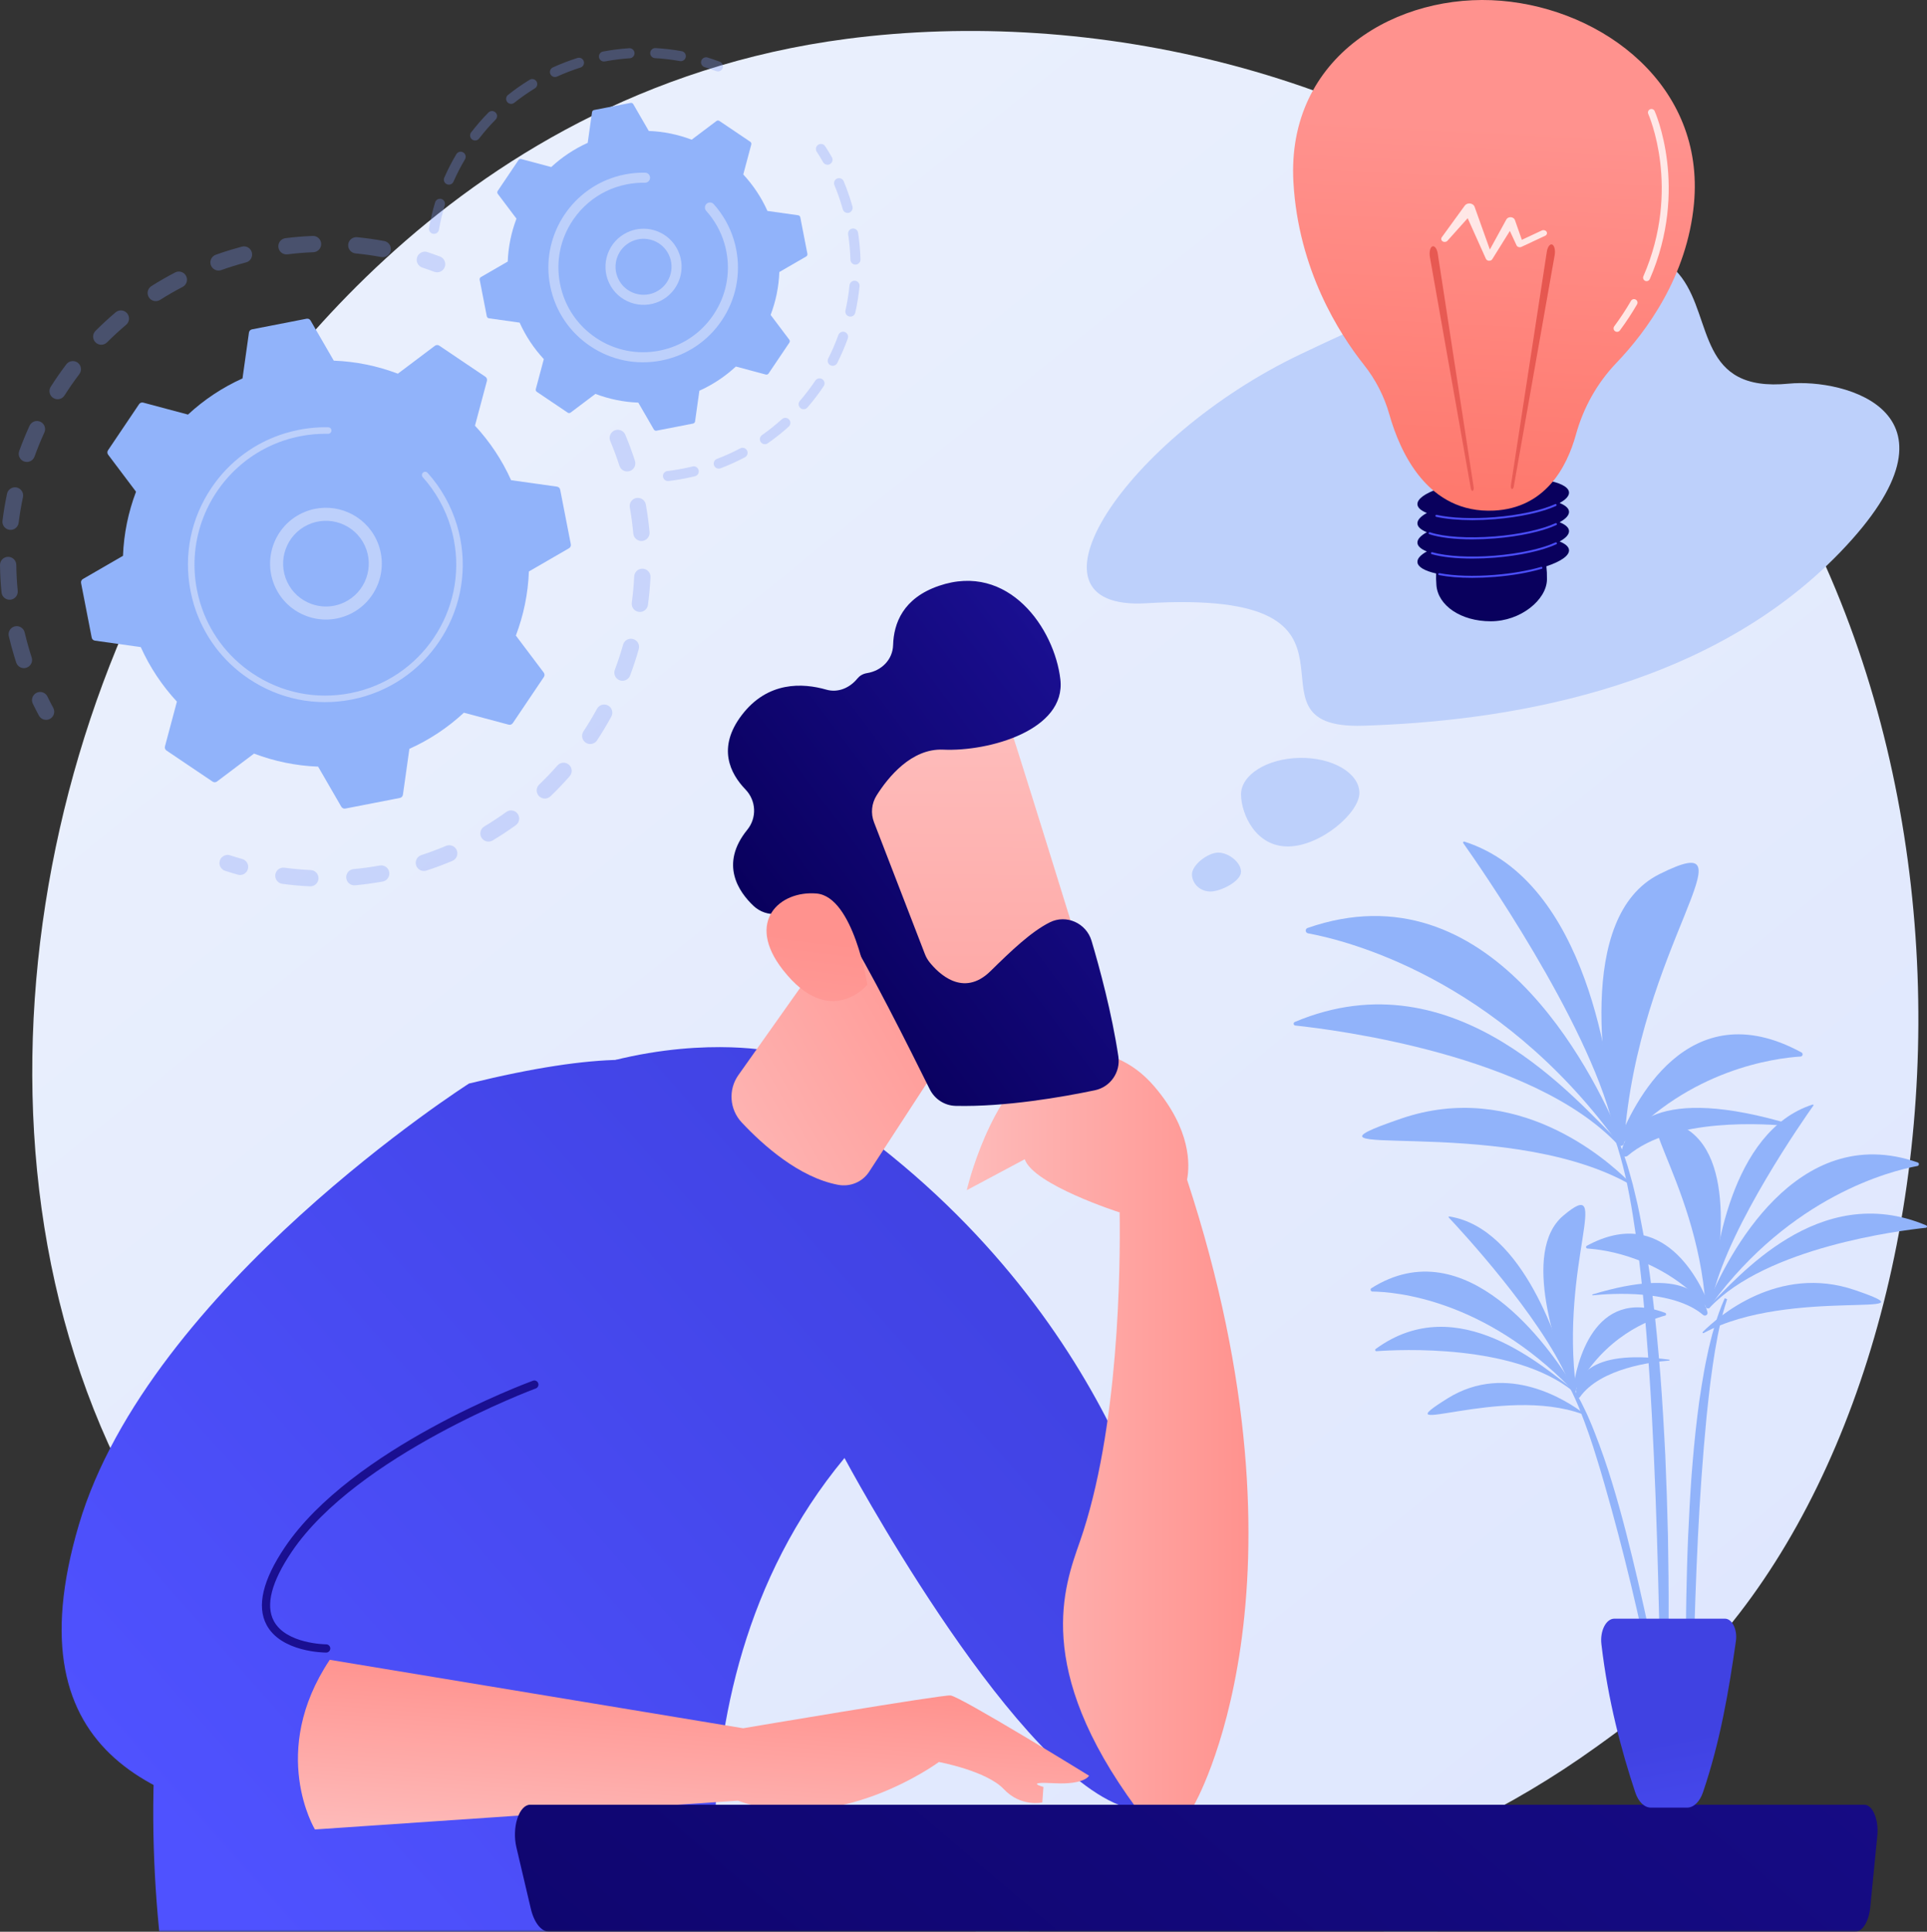 <svg width="442" height="443" viewBox="0 0 442 443" fill="none" xmlns="http://www.w3.org/2000/svg">
<rect x="0" y="0" width="442" height="443" fill="#333333" stroke="none"/>
<path d="M389.874 380.607C380.991 389.959 372.585 395.991 365.944 400.756C287.88 456.768 195.509 440.44 175.878 436.453C146.888 430.565 90.852 419.184 50.34 371.542C-10.953 299.463 -1.409 185.904 46.134 110.943C54.83 97.231 100.766 21.128 194.132 8.923C250.636 1.537 316.501 16.434 364.199 56.396C464.321 140.278 457.194 309.735 389.874 380.607Z" fill="url(#paint0_linear_8_96062)"/>
<g opacity="0.3">
<path d="M141.167 98.637C142.071 98.364 143.054 98.813 143.428 99.703C144.245 101.648 144.99 103.659 145.642 105.678C145.96 106.66 145.421 107.714 144.439 108.031C144.427 108.034 144.415 108.038 144.404 108.041C143.432 108.335 142.4 107.797 142.086 106.827C141.467 104.909 140.759 102.999 139.982 101.15C139.582 100.199 140.03 99.103 140.981 98.704C141.043 98.678 141.105 98.656 141.167 98.637ZM145.758 114.255C145.828 114.234 145.901 114.217 145.974 114.204C146.99 114.023 147.961 114.701 148.141 115.717C148.511 117.804 148.796 119.928 148.987 122.029C149.08 123.057 148.326 123.962 147.295 124.059C146.267 124.152 145.358 123.395 145.265 122.367C145.083 120.37 144.813 118.353 144.461 116.369C144.294 115.427 144.864 114.525 145.758 114.255ZM146.797 130.496C146.996 130.435 147.209 130.408 147.429 130.418C148.459 130.469 149.254 131.345 149.204 132.376C149.101 134.489 148.904 136.624 148.62 138.721C148.48 139.744 147.539 140.459 146.517 140.322C145.494 140.183 144.778 139.241 144.916 138.219C145.187 136.227 145.373 134.2 145.471 132.194C145.511 131.383 146.062 130.717 146.797 130.496ZM144.178 146.564C144.507 146.464 144.867 146.455 145.223 146.555C146.216 146.834 146.794 147.866 146.515 148.86C145.941 150.897 145.272 152.935 144.527 154.915C144.164 155.88 143.087 156.368 142.12 156.006C141.155 155.642 140.666 154.565 141.03 153.599C141.737 151.718 142.373 149.783 142.917 147.847C143.097 147.209 143.587 146.742 144.178 146.564ZM138.041 161.644C138.503 161.505 139.017 161.543 139.474 161.792C140.381 162.285 140.716 163.42 140.223 164.326C139.214 166.181 138.111 168.019 136.945 169.788C136.378 170.65 135.219 170.889 134.357 170.32C133.495 169.752 133.257 168.594 133.825 167.732C134.933 166.05 135.981 164.303 136.94 162.54C137.185 162.091 137.587 161.781 138.041 161.644ZM128.722 174.991C129.32 174.81 129.994 174.933 130.498 175.375C131.273 176.057 131.349 177.237 130.668 178.013C129.271 179.601 127.789 181.15 126.262 182.614C125.517 183.329 124.334 183.304 123.62 182.559C122.906 181.815 122.93 180.632 123.675 179.917C125.126 178.525 126.534 177.055 127.861 175.545C128.099 175.273 128.399 175.088 128.722 174.991ZM64.461 199.049C64.709 198.974 64.976 198.949 65.249 198.986C67.238 199.253 69.267 199.436 71.277 199.53C72.308 199.579 73.104 200.454 73.055 201.484C73.007 202.515 72.132 203.311 71.101 203.263C68.984 203.164 66.848 202.971 64.753 202.691C63.73 202.553 63.011 201.613 63.149 200.59C63.249 199.84 63.781 199.254 64.461 199.049ZM116.684 185.933C117.426 185.708 118.26 185.964 118.739 186.628C119.344 187.465 119.155 188.633 118.319 189.237C116.604 190.475 114.814 191.654 113 192.741C112.112 193.266 110.967 192.983 110.436 192.097C109.906 191.212 110.194 190.065 111.08 189.534C112.803 188.503 114.502 187.383 116.131 186.207C116.304 186.083 116.491 185.991 116.684 185.933ZM80.736 199.377C80.854 199.341 80.977 199.316 81.105 199.304C83.105 199.119 85.124 198.844 87.105 198.488C88.121 198.307 89.092 198.982 89.274 199.998C89.455 201.014 88.782 201.989 87.764 202.167C85.68 202.541 83.555 202.83 81.451 203.026C80.423 203.121 79.512 202.365 79.417 201.338C79.334 200.439 79.903 199.629 80.736 199.377ZM102.504 193.912C103.407 193.639 104.389 194.086 104.764 194.974C105.165 195.924 104.72 197.02 103.77 197.423C101.823 198.245 99.815 198.994 97.8 199.648C97.788 199.652 97.775 199.656 97.763 199.66C96.792 199.953 95.761 199.418 95.446 198.449C95.127 197.468 95.664 196.413 96.645 196.095C98.559 195.472 100.466 194.761 102.315 193.979C102.378 193.954 102.441 193.931 102.504 193.912Z" fill="#7D97F4"/>
<path d="M51.667 196.137C52.019 196.03 52.407 196.026 52.783 196.149C53.7 196.447 54.637 196.73 55.571 196.993C56.564 197.272 57.144 198.304 56.864 199.297C56.586 200.291 55.554 200.871 54.56 200.591C53.578 200.315 52.592 200.017 51.628 199.703C50.647 199.385 50.109 198.33 50.429 197.349C50.625 196.744 51.101 196.308 51.667 196.137Z" fill="#7D97F4"/>
</g>
<g opacity="0.3">
<path d="M8.668 158.766C9.532 158.505 10.48 158.902 10.887 159.739C11.308 160.606 11.754 161.478 12.213 162.331C12.702 163.24 12.361 164.374 11.453 164.862C10.54 165.353 9.41 165.01 8.922 164.102C8.439 163.203 7.969 162.285 7.526 161.372C7.075 160.444 7.462 159.326 8.39 158.875C8.481 158.831 8.574 158.795 8.668 158.766Z" fill="#7D97F4"/>
<path d="M52.991 57.27C53.814 57.021 54.644 56.785 55.482 56.563C56.479 56.298 57.503 56.892 57.768 57.889C58.033 58.887 57.435 59.915 56.442 60.176C54.509 60.689 52.601 61.28 50.751 61.94C49.777 62.285 48.71 61.779 48.363 60.807C48.017 59.834 48.524 58.766 49.496 58.419C50.641 58.011 51.817 57.624 52.991 57.27ZM65.167 54.687C65.267 54.657 65.371 54.635 65.479 54.621C67.547 54.363 69.65 54.19 71.728 54.107C72.759 54.066 73.629 54.868 73.67 55.899C73.712 56.93 72.908 57.803 71.878 57.841C69.904 57.92 67.907 58.085 65.941 58.33C64.917 58.457 63.983 57.731 63.855 56.707C63.741 55.79 64.312 54.946 65.167 54.687ZM40.485 62.355C41.328 62.1 42.26 62.472 42.681 63.282C43.157 64.198 42.8 65.326 41.885 65.802C40.133 66.713 38.397 67.711 36.724 68.77C35.85 69.32 34.697 69.062 34.145 68.19C33.593 67.317 33.853 66.163 34.725 65.611C36.487 64.496 38.316 63.445 40.161 62.486C40.267 62.431 40.375 62.388 40.485 62.355ZM81.189 54.468C81.416 54.399 81.66 54.373 81.91 54.398C83.984 54.6 86.073 54.894 88.12 55.271C89.135 55.457 89.806 56.431 89.62 57.446C89.433 58.462 88.46 59.133 87.444 58.946C85.5 58.588 83.516 58.309 81.547 58.117C80.52 58.017 79.769 57.103 79.869 56.076C79.945 55.299 80.486 54.68 81.189 54.468ZM27.185 71.267C27.877 71.058 28.658 71.263 29.154 71.851C29.82 72.639 29.721 73.818 28.932 74.484C27.424 75.757 25.95 77.113 24.55 78.513C23.82 79.243 22.637 79.244 21.907 78.513C21.178 77.783 21.178 76.601 21.907 75.871C23.381 74.397 24.934 72.969 26.521 71.629C26.722 71.459 26.948 71.339 27.185 71.267ZM16.163 82.883C16.716 82.716 17.339 82.807 17.834 83.182C18.656 83.806 18.817 84.978 18.193 85.8C16.997 87.377 15.853 89.023 14.793 90.691C14.241 91.563 13.087 91.821 12.215 91.267C11.343 90.714 11.086 89.559 11.639 88.688C12.754 86.932 13.957 85.201 15.216 83.541C15.464 83.215 15.798 82.993 16.163 82.883ZM7.935 96.624C8.356 96.497 8.823 96.517 9.254 96.715C10.192 97.144 10.604 98.254 10.174 99.192C9.348 100.993 8.59 102.847 7.92 104.706C7.57 105.676 6.5 106.18 5.528 105.829C4.557 105.479 4.054 104.409 4.404 103.438C5.11 101.482 5.908 99.529 6.776 97.635C7.009 97.127 7.44 96.774 7.935 96.624ZM2.901 111.832C3.192 111.744 3.509 111.726 3.828 111.794C4.837 112.008 5.482 113 5.267 114.01C4.856 115.946 4.523 117.922 4.277 119.883C4.149 120.907 3.213 121.633 2.191 121.505C1.167 121.377 0.441 120.442 0.569 119.418C0.828 117.353 1.178 115.272 1.612 113.234C1.759 112.543 2.27 112.023 2.901 111.832ZM1.327 127.781C1.491 127.731 1.665 127.704 1.844 127.701C2.876 127.688 3.724 128.514 3.737 129.545C3.763 131.52 3.873 133.52 4.065 135.49C4.165 136.517 3.411 137.43 2.387 137.531C1.36 137.631 0.446 136.879 0.346 135.852C0.143 133.778 0.027 131.673 0 129.594C-0.011 128.742 0.55 128.015 1.327 127.781ZM3.294 143.674C3.331 143.663 3.368 143.654 3.406 143.644C4.41 143.407 5.417 144.028 5.655 145.032C5.99 146.45 6.373 147.874 6.794 149.265C6.946 149.769 7.104 150.27 7.266 150.768C7.585 151.75 7.049 152.805 6.068 153.124C5.081 153.467 4.032 152.908 3.713 151.927C3.542 151.403 3.376 150.876 3.216 150.346C2.774 148.882 2.371 147.384 2.018 145.893C1.789 144.927 2.356 143.958 3.294 143.674Z" fill="#7D97F4"/>
<path d="M96.908 57.797C97.263 57.689 97.654 57.687 98.033 57.811C98.994 58.129 99.966 58.473 100.922 58.833C101.888 59.197 102.376 60.275 102.011 61.241C101.647 62.206 100.57 62.695 99.604 62.33C98.695 61.988 97.772 61.661 96.86 61.36C95.881 61.036 95.349 59.98 95.672 58.999C95.871 58.399 96.345 57.967 96.908 57.797Z" fill="#7D97F4"/>
</g>
<path d="M100.761 79.273C100.452 79.065 100.045 79.076 99.747 79.3L91.258 85.697C86.618 83.935 81.663 82.899 76.558 82.707L71.239 73.512C71.052 73.189 70.681 73.021 70.316 73.092L57.801 75.53C57.435 75.601 57.155 75.897 57.103 76.265L55.624 86.784C50.965 88.879 46.761 91.698 43.121 95.074L32.852 92.331C32.492 92.235 32.11 92.378 31.902 92.687L24.777 103.26C24.568 103.569 24.579 103.976 24.803 104.274L31.2 112.763C29.438 117.403 28.403 122.358 28.21 127.463L19.015 132.783C18.693 132.969 18.524 133.34 18.595 133.705L21.033 146.22C21.104 146.586 21.4 146.866 21.769 146.918L32.288 148.397C34.383 153.056 37.202 157.26 40.577 160.9L37.835 171.17C37.739 171.529 37.881 171.911 38.19 172.119L48.763 179.244C49.072 179.453 49.479 179.442 49.777 179.218L58.266 172.821C62.907 174.583 67.862 175.618 72.967 175.811L78.286 185.006C78.472 185.328 78.843 185.497 79.209 185.426L91.724 182.988C92.089 182.917 92.369 182.621 92.421 182.252L93.9 171.733C98.559 169.639 102.764 166.819 106.403 163.444L116.673 166.186C117.033 166.282 117.414 166.14 117.622 165.831L124.748 155.258C124.956 154.949 124.945 154.542 124.721 154.244L118.324 145.755C120.087 141.114 121.122 136.159 121.314 131.054L130.509 125.735C130.832 125.549 131 125.178 130.929 124.812L128.491 112.298C128.42 111.932 128.124 111.652 127.755 111.6L117.236 110.121C115.142 105.462 112.323 101.258 108.947 97.618L111.69 87.348C111.786 86.988 111.643 86.607 111.334 86.399L100.761 79.273Z" fill="#91B3FA"/>
<path d="M71.064 116.987C77.045 115.181 83.622 117.986 86.359 123.804C89.367 130.199 86.612 137.848 80.217 140.856C77.119 142.314 73.64 142.477 70.42 141.317C67.199 140.157 64.622 137.812 63.166 134.714C60.158 128.319 62.913 120.67 69.308 117.662C69.884 117.391 70.472 117.166 71.064 116.987ZM77.584 138.673C78.046 138.534 78.5 138.36 78.945 138.151C83.848 135.845 85.96 129.979 83.654 125.077C81.348 120.174 75.483 118.059 70.58 120.368C65.677 122.673 63.565 128.539 65.87 133.441C66.988 135.817 68.963 137.614 71.432 138.504C73.439 139.227 75.579 139.279 77.584 138.673Z" fill="#BDD0FB"/>
<path d="M65.461 99.343C66.488 99.033 67.537 98.773 68.604 98.565C68.94 98.499 69.278 98.439 69.615 98.384C71.282 98.115 72.968 97.979 74.646 97.977C74.669 97.977 74.691 97.978 74.714 97.977C74.779 97.978 74.844 97.978 74.909 97.979C75.035 97.979 75.162 97.982 75.288 97.984C75.62 97.99 75.897 98.212 75.989 98.514C76.011 98.588 76.022 98.666 76.021 98.746C76.013 99.159 75.67 99.486 75.258 99.478C73.135 99.436 70.992 99.622 68.891 100.032C58.45 102.064 50.325 109.313 46.69 118.545C44.667 123.68 44.035 129.429 45.166 135.236C45.364 136.254 45.613 137.255 45.909 138.234C47.901 144.827 52.066 150.487 57.854 154.388C64.503 158.869 72.499 160.493 80.369 158.96C96.622 155.792 107.258 140.002 104.094 123.756C103.899 122.755 103.653 121.767 103.36 120.796C102.089 116.59 99.912 112.71 96.971 109.44C96.895 109.356 96.842 109.259 96.811 109.157C96.73 108.889 96.804 108.585 97.027 108.385C97.335 108.11 97.806 108.133 98.083 108.441C101.17 111.874 103.456 115.948 104.791 120.363C105.099 121.382 105.356 122.419 105.561 123.47C108.884 140.526 97.706 157.105 80.655 160.427C72.393 162.037 63.999 160.332 57.019 155.628C50.942 151.533 46.57 145.59 44.478 138.669C44.168 137.641 43.907 136.59 43.699 135.522C42.09 127.259 43.794 118.865 48.498 111.885C52.594 105.806 58.538 101.435 65.461 99.343Z" fill="#BDD0FB"/>
<g opacity="0.3">
<path d="M187.97 33.06C188.448 32.915 188.982 33.094 189.269 33.534C189.805 34.354 190.324 35.201 190.81 36.053C191.126 36.606 190.934 37.31 190.38 37.627C189.827 37.946 189.122 37.751 188.806 37.197C188.343 36.386 187.848 35.578 187.337 34.795C186.988 34.263 187.138 33.548 187.672 33.198C187.766 33.136 187.867 33.091 187.97 33.06Z" fill="#7D97F4"/>
<path d="M192.124 40.906C192.684 40.736 193.292 41.016 193.522 41.566C194.171 43.123 194.748 44.732 195.235 46.346C195.338 46.686 195.437 47.028 195.533 47.372C195.704 47.987 195.306 48.61 194.732 48.795C194.118 48.966 193.482 48.608 193.31 47.994C193.218 47.665 193.124 47.338 193.025 47.014C192.56 45.474 192.011 43.94 191.392 42.455C191.146 41.866 191.425 41.191 192.012 40.945C192.05 40.931 192.087 40.917 192.124 40.906ZM195.346 52.448C195.398 52.432 195.452 52.419 195.507 52.411C196.138 52.316 196.726 52.749 196.822 53.379C197.129 55.401 197.313 57.46 197.369 59.498C197.386 60.135 196.88 60.665 196.247 60.683C195.609 60.7 195.079 60.199 195.061 59.561C195.008 57.617 194.832 55.653 194.54 53.725C194.453 53.151 194.805 52.611 195.346 52.448ZM195.672 64.426C195.812 64.384 195.963 64.368 196.117 64.382C196.752 64.444 197.215 65.009 197.154 65.644C196.955 67.676 196.628 69.718 196.179 71.713C196.039 72.335 195.424 72.725 194.8 72.585C194.178 72.445 193.787 71.828 193.927 71.206C194.355 69.304 194.668 67.357 194.856 65.419C194.903 64.94 195.238 64.557 195.672 64.426ZM193.043 76.119C193.272 76.05 193.524 76.052 193.766 76.137C194.366 76.353 194.678 77.014 194.462 77.614C193.771 79.54 192.954 81.438 192.033 83.259C191.745 83.827 191.05 84.054 190.482 83.767C189.913 83.48 189.686 82.786 189.973 82.216C190.851 80.482 191.63 78.67 192.29 76.834C192.418 76.476 192.705 76.221 193.043 76.119ZM187.639 86.815C187.958 86.718 188.317 86.761 188.616 86.961C189.145 87.316 189.286 88.032 188.932 88.562C187.794 90.259 186.541 91.902 185.206 93.445C184.79 93.928 184.061 93.98 183.579 93.563C183.097 93.146 183.044 92.417 183.46 91.935C184.733 90.463 185.929 88.896 187.014 87.277C187.169 87.046 187.392 86.889 187.639 86.815ZM179.803 95.874C180.217 95.749 180.685 95.863 180.994 96.205C181.421 96.677 181.384 97.407 180.911 97.835C179.395 99.204 177.779 100.492 176.108 101.66C175.583 102.025 174.866 101.898 174.501 101.376C174.135 100.854 174.263 100.134 174.785 99.769C176.378 98.654 177.918 97.427 179.364 96.122C179.495 96.003 179.645 95.921 179.803 95.874ZM169.993 102.74C170.511 102.583 171.084 102.809 171.346 103.305C171.644 103.868 171.429 104.567 170.865 104.865C169.065 105.817 167.182 106.669 165.268 107.397C164.667 107.614 164.004 107.323 163.778 106.727C163.552 106.131 163.852 105.465 164.447 105.238C166.274 104.545 168.07 103.733 169.786 102.825C169.854 102.789 169.923 102.761 169.993 102.74ZM152.882 108.061C152.946 108.042 153.013 108.028 153.082 108.02C154.753 107.822 156.442 107.53 158.104 107.15C158.356 107.094 158.603 107.036 158.848 106.975C159.467 106.824 160.092 107.201 160.245 107.82C160.398 108.44 160.02 109.084 159.4 109.217C159.138 109.281 158.876 109.344 158.612 109.402C156.876 109.798 155.105 110.105 153.353 110.312C152.719 110.386 152.146 109.934 152.071 109.301C152.005 108.737 152.357 108.22 152.882 108.061Z" fill="#7D97F4"/>
</g>
<g opacity="0.3">
<path d="M132.469 13.288C133.072 13.105 133.712 13.442 133.903 14.045C134.095 14.652 133.758 15.301 133.15 15.493C131.321 16.072 129.511 16.767 127.771 17.559C127.192 17.817 126.506 17.568 126.242 16.988C125.978 16.407 126.234 15.723 126.814 15.458C128.639 14.628 130.536 13.899 132.454 13.292C132.459 13.291 132.464 13.289 132.469 13.288ZM138.195 11.849C138.235 11.837 138.275 11.827 138.317 11.819C140.291 11.446 142.308 11.19 144.312 11.057C144.948 11.016 145.498 11.496 145.54 12.132C145.583 12.769 145.097 13.317 144.465 13.361C142.553 13.488 140.629 13.732 138.744 14.087C138.118 14.206 137.515 13.793 137.397 13.167C137.286 12.581 137.639 12.017 138.195 11.849ZM121.746 18.175C122.236 18.027 122.783 18.22 123.063 18.677C123.396 19.219 123.226 19.929 122.683 20.263C121.047 21.268 119.458 22.38 117.961 23.571C117.46 23.966 116.736 23.884 116.34 23.385C115.943 22.886 116.026 22.16 116.525 21.763C118.095 20.515 119.76 19.349 121.476 18.297C121.562 18.243 121.653 18.203 121.746 18.175ZM149.961 11.076C150.087 11.038 150.221 11.021 150.36 11.028C152.367 11.141 154.388 11.38 156.365 11.738C156.992 11.851 157.409 12.451 157.296 13.079C157.182 13.704 156.581 14.121 155.955 14.009C154.069 13.668 152.144 13.441 150.229 13.333C149.593 13.297 149.106 12.752 149.142 12.116C149.17 11.618 149.51 11.212 149.961 11.076ZM112.523 25.509C112.914 25.391 113.357 25.484 113.668 25.791C114.123 26.238 114.128 26.969 113.681 27.423C112.337 28.787 111.063 30.248 109.894 31.767C109.505 32.273 108.78 32.366 108.275 31.977C107.77 31.588 107.676 30.863 108.065 30.358C109.291 28.767 110.627 27.234 112.035 25.803C112.176 25.661 112.345 25.563 112.523 25.509ZM105.329 34.841C105.628 34.751 105.963 34.782 106.252 34.953C106.8 35.279 106.981 35.987 106.656 36.535C105.676 38.186 104.788 39.911 104.016 41.661C103.758 42.245 103.076 42.508 102.494 42.251C101.911 41.994 101.647 41.313 101.904 40.73C102.713 38.895 103.644 37.087 104.671 35.357C104.824 35.099 105.063 34.922 105.329 34.841ZM100.577 45.63C100.787 45.566 101.018 45.561 101.244 45.631C101.854 45.815 102.199 46.459 102.015 47.07C101.457 48.907 101.009 50.794 100.682 52.679C100.572 53.305 99.975 53.727 99.347 53.617C98.719 53.508 98.298 52.911 98.407 52.282C98.751 50.306 99.221 48.327 99.805 46.4C99.921 46.016 100.22 45.737 100.577 45.63Z" fill="#7D97F4"/>
<path d="M161.615 13.184C161.828 13.12 162.062 13.116 162.291 13.187C163.234 13.481 164.173 13.803 165.082 14.146C165.678 14.371 165.979 15.037 165.755 15.633C165.528 16.227 164.864 16.53 164.267 16.306C163.401 15.979 162.505 15.672 161.605 15.391C160.996 15.202 160.656 14.555 160.846 13.946C160.964 13.567 161.261 13.291 161.615 13.184Z" fill="#7D97F4"/>
</g>
<path d="M165.008 27.734C164.801 27.595 164.529 27.602 164.33 27.752L158.649 32.032C155.544 30.853 152.228 30.16 148.812 30.032L145.253 23.879C145.128 23.663 144.88 23.55 144.635 23.598L136.261 25.229C136.016 25.277 135.829 25.475 135.794 25.721L134.804 32.76C131.687 34.162 128.873 36.048 126.438 38.307L119.566 36.472C119.325 36.408 119.07 36.503 118.93 36.71L114.163 43.785C114.023 43.992 114.03 44.264 114.18 44.463L118.461 50.144C117.281 53.249 116.589 56.565 116.46 59.981L110.307 63.54C110.092 63.665 109.979 63.913 110.026 64.158L111.658 72.532C111.705 72.777 111.903 72.964 112.15 72.999L119.189 73.988C120.59 77.106 122.477 79.919 124.736 82.355L122.901 89.227C122.836 89.468 122.932 89.723 123.139 89.862L130.214 94.63C130.42 94.77 130.693 94.762 130.892 94.612L136.573 90.332C139.678 91.511 142.994 92.204 146.409 92.332L149.969 98.485C150.094 98.701 150.341 98.814 150.586 98.766L158.961 97.135C159.205 97.087 159.393 96.89 159.427 96.643L160.417 89.604C163.535 88.202 166.348 86.316 168.784 84.057L175.655 85.892C175.896 85.956 176.152 85.861 176.291 85.654L181.059 78.579C181.198 78.372 181.191 78.1 181.041 77.901L176.761 72.22C177.94 69.115 178.632 65.799 178.761 62.383L184.914 58.824C185.13 58.699 185.243 58.451 185.195 58.206L183.564 49.832C183.516 49.587 183.319 49.4 183.072 49.365L176.033 48.376C174.631 45.258 172.745 42.445 170.486 40.009L172.321 33.137C172.385 32.896 172.29 32.641 172.083 32.502L165.008 27.734Z" fill="#91B3FA"/>
<path d="M145.104 52.819C146.886 52.281 148.786 52.327 150.569 52.969C152.763 53.759 154.518 55.357 155.51 57.467C157.559 61.821 155.682 67.031 151.327 69.082C146.962 71.126 141.76 69.253 139.711 64.898C138.718 62.787 138.607 60.417 139.397 58.224C140.187 56.029 141.785 54.274 143.896 53.282C144.29 53.097 144.694 52.943 145.104 52.819ZM149.464 67.331C149.762 67.241 150.055 67.129 150.345 66.993C153.548 65.485 154.929 61.653 153.422 58.449C152.692 56.898 151.401 55.721 149.787 55.141C148.173 54.56 146.431 54.643 144.878 55.371C143.326 56.102 142.15 57.393 141.569 59.006C140.988 60.62 141.07 62.364 141.8 63.916C143.171 66.83 146.468 68.236 149.464 67.331Z" fill="#BDD0FB"/>
<path d="M141.219 40.532C141.919 40.321 142.634 40.144 143.365 40.001C144.818 39.718 146.301 39.582 147.777 39.597C147.843 39.598 147.909 39.6 147.976 39.601C148.488 39.611 148.916 39.954 149.058 40.42C149.092 40.533 149.109 40.654 149.107 40.778C149.094 41.415 148.566 41.919 147.93 41.908C146.552 41.88 145.165 42.002 143.808 42.267L143.807 42.267C143.733 42.281 143.658 42.297 143.584 42.312C140.377 42.969 137.455 44.4 135.017 46.455C133.693 47.571 132.512 48.872 131.506 50.335C131.498 50.347 131.49 50.359 131.482 50.371C131.457 50.408 131.432 50.444 131.407 50.48C128.507 54.785 127.456 59.962 128.448 65.056C128.576 65.716 128.737 66.363 128.929 66.997C130.219 71.266 132.915 74.93 136.662 77.456C140.967 80.356 146.143 81.406 151.237 80.414C156.328 79.42 160.735 76.504 163.637 72.2C166.537 67.896 167.589 62.719 166.596 57.624C166.47 56.976 166.311 56.337 166.121 55.709C165.298 52.985 163.889 50.474 161.985 48.357C161.868 48.227 161.786 48.077 161.739 47.919C161.614 47.505 161.728 47.036 162.072 46.728C162.547 46.303 163.275 46.339 163.702 46.814C165.832 49.183 167.409 51.993 168.33 55.039C168.543 55.742 168.72 56.457 168.862 57.182C169.972 62.883 168.796 68.674 165.55 73.49C162.305 78.305 157.383 81.572 151.679 82.679C145.979 83.79 140.188 82.615 135.372 79.368C131.179 76.543 128.163 72.444 126.72 67.668C126.506 66.96 126.326 66.235 126.182 65.498C124.034 54.462 130.68 43.716 141.219 40.532Z" fill="#BDD0FB"/>
<mask id="mask0_8_96062" style="mask-type:luminance" maskUnits="userSpaceOnUse" x="10" y="131" width="426" height="313">
<path d="M435.813 131.323H10.213V443.001H435.813V131.323Z" fill="white"/>
</mask>
<g mask="url(#mask0_8_96062)">
<path d="M400.756 653.671C366.721 616.365 282.944 535.139 190.925 501.421C183.268 498.615 177.039 492.889 173.512 485.537L159.746 456.842C159.746 456.842 92.648 441.118 51.306 484.406C51.306 484.406 53.826 525.582 105.75 540.634C154.221 554.685 297.851 611.739 382.567 675.67C384.51 677.136 387.206 677.205 389.129 675.713C395.865 670.488 400.084 663.968 401.879 659.373C402.64 657.424 402.166 655.216 400.756 653.671Z" fill="url(#paint1_linear_8_96062)"/>
<path d="M44.013 483.856C44.013 483.856 57.702 489.845 81.168 478.999C104.634 468.152 168.44 467.07 168.44 467.07C168.44 467.07 147.769 389.707 193.704 334.359C193.704 334.359 230.702 403.609 256.702 413.944L268.348 414.479V365.075C268.348 365.075 258.472 304.089 196.001 258.546L176.55 241.015C176.55 241.015 108.155 227.226 61.644 308.814C15.133 390.402 44.013 483.856 44.013 483.856Z" fill="url(#paint2_linear_8_96062)"/>
<path d="M272.279 270.53C272.93 267.102 273.175 259.083 264.903 249.308C253.837 236.23 239.639 242.898 239.639 242.898C227.06 249.942 221.746 272.944 221.746 272.944L235.046 265.845C237.061 271.697 256.702 278.006 256.702 278.006L256.812 277.964C257.002 290.687 256.694 327.792 247.671 353.6C244.136 363.71 236.946 382.494 260.686 414.685L273.765 414.15C273.765 414.15 303.074 364.399 272.279 270.53Z" fill="url(#paint3_linear_8_96062)"/>
<path d="M205.793 195.113L169.371 246.541C167.003 249.884 167.326 254.417 170.127 257.407C175.034 262.645 183.309 270.026 192.23 271.711C195 272.235 197.818 271.072 199.357 268.71L218.727 238.977C218.727 238.977 222.435 192.27 205.793 195.113Z" fill="url(#paint4_linear_8_96062)"/>
<path d="M229.979 161.684C230.586 162.493 250.29 226.384 250.29 226.384L213.57 236.859L185.898 179.079C185.898 179.079 219.818 148.143 229.979 161.684Z" fill="url(#paint5_linear_8_96062)"/>
<path d="M200.472 188.564L212.159 218.83C212.414 219.49 212.765 220.1 213.205 220.653C215.167 223.115 220.873 228.915 227.191 222.708C231.978 218.006 236.49 213.683 240.789 211.523C244.576 209.619 249.164 211.695 250.372 215.758C252.182 221.849 255.032 232.308 256.52 242.276C257.058 245.879 254.698 249.283 251.133 250.029C243.658 251.593 230.614 253.876 219.186 253.608C216.652 253.549 214.378 252.055 213.254 249.783C209.025 241.234 198.403 220.013 194.406 214.359C190.731 209.162 182.433 209.192 178.203 209.59C176.239 209.775 174.302 209.118 172.863 207.768C169.49 204.601 164.97 198.217 171.407 190.287C173.645 187.529 173.458 183.608 170.994 181.05C167.432 177.352 164.481 171.448 170.107 164.033C176.068 156.175 184.126 156.601 189.557 158.16C192.206 158.921 194.908 157.76 196.647 155.623C197.154 155 197.874 154.524 198.891 154.36C202.21 153.825 204.761 151.272 204.855 147.912C204.996 142.945 207.14 137.173 215.334 134.359C231.348 128.859 241.88 144.177 243.217 155.798C244.555 167.419 226.854 172.395 216.346 171.914C209.064 171.581 203.693 178.26 201.082 182.391C199.912 184.241 199.685 186.524 200.472 188.564Z" fill="url(#paint6_linear_8_96062)"/>
<path d="M198.957 225.805C198.957 225.805 195.758 205.657 187.315 204.911C178.873 204.165 170.886 211.318 179.581 222.426C190.396 236.243 198.957 225.805 198.957 225.805Z" fill="url(#paint7_linear_8_96062)"/>
<path d="M107.576 248.484C107.576 248.484 34.16 295.309 18.087 349.672C2.014 404.035 37.986 414.731 72.236 419.547L74.814 378.035C74.814 378.035 50.821 378.035 66.126 355.345C81.432 332.654 122.562 317.527 122.562 317.527C122.562 317.527 226.773 219.2 107.576 248.484Z" fill="url(#paint8_linear_8_96062)"/>
<path d="M74.814 378.981C74.394 378.981 64.477 378.908 61.134 372.62C58.853 368.328 60.268 362.338 65.343 354.816C80.643 332.133 120.544 317.261 122.236 316.639C122.726 316.459 123.27 316.711 123.449 317.2C123.629 317.69 123.378 318.234 122.888 318.414C122.479 318.565 81.867 333.7 66.91 355.873C62.26 362.768 60.878 368.102 62.802 371.728C65.608 377.015 74.722 377.09 74.815 377.09C75.336 377.091 75.759 377.514 75.759 378.036C75.758 378.558 75.335 378.981 74.814 378.981Z" fill="url(#paint9_linear_8_96062)"/>
<path d="M72.236 419.546C72.236 419.546 61.511 401.819 75.636 380.639L170.451 396.337C170.451 396.337 215.836 388.657 218.007 388.813C220.177 388.969 249.798 407.214 249.798 407.214C249.798 407.214 248.803 409.33 241.754 408.939C234.705 408.549 239.332 409.792 239.332 409.792L239.077 413.353C239.077 413.353 234.17 414.477 230.234 410.29C226.299 406.103 215.358 404.076 215.358 404.076C215.358 404.076 192.102 421.259 169.258 412.945L72.236 419.546Z" fill="url(#paint10_linear_8_96062)"/>
<path d="M210.19 718.639C209.447 718.639 208.693 718.486 207.967 718.167C205.11 716.908 203.79 713.515 205.019 710.589L323.126 429.352C324.355 426.427 327.664 425.076 330.525 426.333C333.382 427.592 334.701 430.985 333.472 433.911L215.365 715.148C214.449 717.331 212.372 718.639 210.19 718.639Z" fill="url(#paint11_linear_8_96062)"/>
<path d="M343.241 718.638C341.059 718.638 338.982 717.331 338.065 715.148L219.958 433.911C218.729 430.985 220.049 427.592 222.906 426.333C225.761 425.074 229.075 426.425 230.305 429.352L348.412 710.589C349.641 713.515 348.321 716.908 345.464 718.167C344.739 718.486 343.984 718.638 343.241 718.638Z" fill="url(#paint12_linear_8_96062)"/>
<path d="M430.604 420.954C430.776 419.211 430.542 417.408 429.967 416.038C429.392 414.668 428.536 413.875 427.633 413.875H121.598C120.41 413.875 119.304 415.065 118.664 417.033C118.023 419 117.938 421.473 118.436 423.593L121.752 437.702C122.512 440.933 124.157 443.001 125.968 443.001H425.533C427.218 443.001 428.665 440.653 428.985 437.403L430.604 420.954Z" fill="url(#paint13_linear_8_96062)"/>
</g>
<path d="M298.233 81.265C258.168 100.393 231.846 140.199 262.958 138.341C321.368 134.853 281.945 167.385 312.664 166.428C343.383 165.471 390.934 158.919 422.047 126.679C453.16 94.439 422.917 86.733 410.306 87.981C368.785 92.091 423.732 21.352 298.233 81.265Z" fill="#BDD0FB"/>
<path d="M284.66 182.269C284.744 186.805 288.082 194.252 295.579 194.114C303.075 193.976 311.891 186.305 311.807 181.768C311.724 177.231 305.579 173.665 298.082 173.804C290.586 173.942 284.576 177.732 284.66 182.269Z" fill="#BDD0FB"/>
<path d="M273.407 200.553C273.447 202.75 275.379 204.496 277.722 204.453C280.065 204.41 284.699 202.074 284.659 199.878C284.618 197.681 281.712 195.485 279.369 195.528C277.026 195.571 273.366 198.357 273.407 200.553Z" fill="#BDD0FB"/>
<path d="M359.886 117.303C359.825 116.542 359.048 115.883 357.731 115.355C359.162 114.566 359.953 113.72 359.886 112.891C359.684 110.382 351.738 108.975 342.137 109.749C332.537 110.523 324.919 113.185 325.121 115.694C325.182 116.455 325.96 117.114 327.276 117.642C325.846 118.431 325.054 119.277 325.121 120.106C325.182 120.867 325.96 121.526 327.276 122.054C325.846 122.843 325.054 123.688 325.121 124.517C325.182 125.278 325.96 125.937 327.276 126.465C325.846 127.254 325.054 128.1 325.121 128.929C325.211 130.039 326.817 130.932 329.409 131.517C329.375 132.337 329.394 133.236 329.475 134.229C329.85 138.853 335.051 142.478 341.93 142.478C348.809 142.478 354.763 137.535 354.83 132.896C354.847 131.76 354.798 130.759 354.696 129.87C357.987 128.771 359.991 127.428 359.886 126.126C359.825 125.365 359.048 124.706 357.731 124.178C359.162 123.389 359.953 122.543 359.886 121.714C359.825 120.953 359.048 120.294 357.731 119.766C359.162 118.978 359.953 118.132 359.886 117.303Z" fill="url(#paint14_linear_8_96062)"/>
<path d="M337.695 132.516C334.844 132.516 332.235 132.306 330.08 131.894C329.955 131.87 329.873 131.749 329.897 131.624C329.921 131.499 330.041 131.417 330.166 131.441C333.539 132.086 338.044 132.229 342.852 131.841C346.785 131.524 350.464 130.89 353.49 130.006C353.612 129.971 353.74 130.041 353.776 130.163C353.811 130.285 353.741 130.413 353.619 130.449C350.563 131.341 346.853 131.981 342.889 132.301C341.103 132.445 339.358 132.516 337.695 132.516Z" fill="url(#paint15_linear_8_96062)"/>
<path d="M337.743 128.1C334.039 128.1 330.728 127.752 328.393 127.087C328.271 127.052 328.2 126.925 328.235 126.802C328.269 126.68 328.397 126.609 328.52 126.644C331.847 127.591 337.204 127.885 342.851 127.43C348.437 126.979 353.647 125.846 356.787 124.397C356.902 124.344 357.04 124.395 357.093 124.51C357.146 124.626 357.096 124.763 356.98 124.816C353.793 126.286 348.526 127.435 342.889 127.889C341.13 128.031 339.397 128.1 337.743 128.1Z" fill="url(#paint16_linear_8_96062)"/>
<path d="M337.696 123.692C333.696 123.692 330.196 123.283 327.84 122.506C327.719 122.466 327.653 122.336 327.693 122.215C327.733 122.094 327.863 122.028 327.984 122.068C331.263 123.149 336.82 123.504 342.851 123.018C348.437 122.568 353.646 121.434 356.787 119.986C356.902 119.933 357.04 119.983 357.093 120.099C357.146 120.214 357.096 120.351 356.98 120.405C353.793 121.874 348.525 123.023 342.889 123.478C341.102 123.622 339.356 123.692 337.696 123.692Z" fill="url(#paint17_linear_8_96062)"/>
<path d="M337.727 119.278C334.554 119.278 331.668 119.022 329.425 118.523C329.3 118.496 329.222 118.373 329.249 118.248C329.277 118.124 329.401 118.045 329.525 118.073C332.898 118.823 337.756 119.017 342.851 118.606C348.387 118.16 353.57 117.039 356.716 115.607C356.831 115.554 356.968 115.605 357.021 115.721C357.074 115.837 357.023 115.974 356.907 116.026C353.715 117.479 348.475 118.615 342.889 119.065C341.123 119.208 339.386 119.278 337.727 119.278Z" fill="url(#paint18_linear_8_96062)"/>
<path d="M318.678 95.034C317.512 90.904 315.531 87.044 312.864 83.683C307.149 76.48 297.825 61.832 296.678 41.839C295.008 12.759 320.799 -1.8 344.333 0.177C367.868 2.153 391.09 19.676 388.548 46.729C386.983 63.375 377.666 76.001 370.729 83.252C366.325 87.857 363.182 93.497 361.481 99.638C359.4 107.154 354.445 116.521 342.67 117.092C327.433 117.831 321.104 103.628 318.678 95.034Z" fill="url(#paint19_linear_8_96062)"/>
<path d="M346.562 111.292L354.797 57.734C354.967 56.627 355.512 55.884 356.013 56.074C356.515 56.264 356.783 57.315 356.613 58.421C356.609 58.451 356.603 58.487 356.598 58.516L347.218 111.577C347.147 111.976 346.944 112.228 346.765 112.14C346.591 112.054 346.503 111.679 346.562 111.292Z" fill="url(#paint20_linear_8_96062)"/>
<path d="M338.014 111.718L329.78 58.159C329.61 57.053 329.065 56.31 328.563 56.499C328.062 56.689 327.793 57.74 327.963 58.847C327.968 58.876 327.974 58.913 327.979 58.942L337.359 112.003C337.429 112.402 337.632 112.653 337.811 112.565C337.985 112.48 338.074 112.104 338.014 111.718Z" fill="url(#paint21_linear_8_96062)"/>
<path opacity="0.79" d="M354.738 53.135C354.529 52.799 354.045 52.673 353.657 52.855L349.072 54.997L347.48 50.462C347.396 50.226 347.201 50.016 346.922 49.901C346.395 49.684 345.764 49.878 345.513 50.336L345.505 50.35L341.734 57.226L338.235 47.438L338.229 47.422C338.144 47.183 337.963 46.969 337.7 46.825C337.113 46.505 336.338 46.657 335.969 47.166L330.697 54.423C330.482 54.721 330.556 55.119 330.883 55.339C331.231 55.574 331.733 55.519 332.004 55.217L336.645 50.039L340.824 59.35L340.827 59.357C340.894 59.506 341.02 59.636 341.195 59.718C341.588 59.902 342.077 59.775 342.289 59.435L346.322 52.964L347.84 56.237L347.853 56.266C347.864 56.289 347.877 56.313 347.891 56.335C348.1 56.671 348.584 56.797 348.971 56.616L354.414 54.073C354.802 53.891 354.947 53.472 354.738 53.135Z" fill="white"/>
<path opacity="0.79" d="M370.909 76.105C370.743 76.105 370.575 76.054 370.432 75.947C370.075 75.683 370.001 75.18 370.266 74.825C371.673 72.928 372.963 70.968 374.1 68.999C374.321 68.614 374.813 68.484 375.196 68.705C375.58 68.927 375.711 69.418 375.49 69.801C374.322 71.824 372.998 73.836 371.554 75.781C371.396 75.993 371.154 76.105 370.909 76.105Z" fill="white"/>
<path opacity="0.79" d="M377.683 64.479C377.576 64.479 377.468 64.458 377.364 64.412C376.958 64.236 376.771 63.763 376.948 63.357C385.678 43.251 378.143 26.3 378.066 26.131C377.882 25.729 378.059 25.252 378.462 25.068C378.864 24.884 379.341 25.06 379.525 25.463C379.605 25.638 387.446 43.209 378.42 63.996C378.288 64.298 377.993 64.479 377.683 64.479Z" fill="white"/>
<path d="M371.619 260.76C365.119 245.27 341.574 198.307 299.923 212.811C299.31 213.025 299.381 213.917 300.019 214.036C309.203 215.738 343.235 224.334 370.526 261.374C370.97 261.978 371.909 261.451 371.619 260.76Z" fill="#91B3FA"/>
<path d="M371.262 261.729C361.898 252.903 334.017 218.758 296.99 234.362C296.583 234.534 296.665 235.136 297.104 235.183C306.255 236.15 351.689 241.905 371.084 262.478C371.598 263.023 371.808 262.243 371.262 261.729Z" fill="#91B3FA"/>
<path d="M370.383 257.853C369.494 246.177 364.276 202.096 335.887 193.004C335.68 192.937 335.503 193.173 335.629 193.35C339.049 198.174 363.937 233.819 369.94 257.924C370.007 258.192 370.404 258.129 370.383 257.853Z" fill="#91B3FA"/>
<path d="M373.208 271.231C373.458 271.366 373.701 271.044 373.5 270.843C368.485 265.847 347.722 247.488 321.36 256.529C291.494 266.77 343.787 255.268 373.208 271.231Z" fill="#91B3FA"/>
<path d="M372.519 262.084C372.459 262.957 371.218 263.061 371.024 262.207C367.875 248.361 361.201 210.176 380.626 200.464C403.617 188.968 375.642 216.805 372.519 262.084Z" fill="#91B3FA"/>
<path d="M371.178 261.987C374.441 253.484 387.022 227.083 413.202 241.348C413.644 241.589 413.5 242.261 412.998 242.293C407.107 242.663 387.523 245.204 372.022 262.491C371.65 262.905 370.978 262.508 371.178 261.987Z" fill="#91B3FA"/>
<path d="M371.884 264.121C373.088 258.871 379.351 248.34 411.219 257.985C411.41 258.043 411.36 258.33 411.161 258.31C404.899 257.659 383.739 256.221 373.368 265.028C372.701 265.593 371.689 264.973 371.884 264.121Z" fill="#91B3FA"/>
<path d="M381.056 407.834L381.067 406.758L381.067 405.603L381.05 403.289L381.02 398.661L380.885 389.403C380.803 383.232 380.681 377.062 380.55 370.893C380.269 358.557 379.916 346.226 379.352 333.907C378.799 321.59 378.038 309.283 376.853 297.025C376.245 290.897 375.513 284.784 374.526 278.714C373.557 272.645 372.308 266.606 370.279 260.808L370.83 260.583C372.037 263.445 373.094 266.381 373.89 269.381L374.512 271.626C374.707 272.377 374.875 273.134 375.058 273.888L375.597 276.153L376.075 278.429C377.306 284.508 378.257 290.638 379.004 296.785C379.769 302.931 380.335 309.097 380.839 315.265C381.31 321.434 381.664 327.611 381.972 333.788C382.239 339.967 382.439 346.147 382.584 352.328C382.68 358.51 382.775 364.691 382.742 370.872C382.735 377.053 382.642 383.234 382.487 389.412L382.158 398.678L381.955 403.311L381.816 405.627L381.739 406.786C381.705 407.176 381.696 407.536 381.62 408.022L381.056 407.834Z" fill="#91B3FA"/>
<path d="M391.83 298.697C396.184 288.32 411.956 256.86 439.858 266.577C440.269 266.719 440.221 267.318 439.794 267.397C433.641 268.537 410.844 274.296 392.562 299.109C392.264 299.513 391.635 299.16 391.83 298.697Z" fill="#91B3FA"/>
<path d="M392.068 299.346C398.341 293.433 417.019 270.56 441.823 281.013C442.095 281.128 442.04 281.532 441.746 281.563C435.616 282.21 405.18 286.066 392.188 299.847C391.843 300.213 391.703 299.69 392.068 299.346Z" fill="#91B3FA"/>
<path d="M392.658 296.749C393.253 288.928 396.748 259.398 415.766 253.307C415.905 253.263 416.024 253.421 415.939 253.539C413.648 256.771 396.976 280.649 392.955 296.796C392.91 296.977 392.643 296.934 392.658 296.749Z" fill="#91B3FA"/>
<path d="M390.765 305.711C390.597 305.802 390.435 305.586 390.569 305.451C393.929 302.105 407.838 289.806 425.498 295.862C445.504 302.723 410.474 295.018 390.765 305.711Z" fill="#91B3FA"/>
<path d="M391.226 299.584C391.267 300.169 392.098 300.238 392.228 299.666C394.337 290.391 398.808 264.811 385.796 258.305C370.394 250.604 389.134 269.252 391.226 299.584Z" fill="#91B3FA"/>
<path d="M392.125 299.519C389.939 293.823 381.511 276.136 363.973 285.693C363.677 285.854 363.774 286.304 364.11 286.325C368.056 286.574 381.175 288.276 391.56 299.856C391.809 300.134 392.259 299.867 392.125 299.519Z" fill="#91B3FA"/>
<path d="M391.652 300.949C390.845 297.431 386.65 290.377 365.302 296.838C365.174 296.877 365.207 297.069 365.34 297.055C369.535 296.62 383.71 295.657 390.658 301.556C391.104 301.935 391.782 301.519 391.652 300.949Z" fill="#91B3FA"/>
<path d="M387.54 408.021C387.477 407.632 387.475 407.37 387.449 407.076L387.394 406.209L387.296 404.476C387.231 403.322 387.19 402.167 387.145 401.012L386.916 394.082C386.764 389.462 386.752 384.84 386.722 380.218C386.713 375.595 386.704 370.971 386.794 366.348C386.89 361.726 387.002 357.102 387.201 352.481C387.408 347.859 387.653 343.238 387.978 338.62C388.334 334.004 388.745 329.39 389.316 324.789L389.76 321.341L390.286 317.901C390.657 315.611 391.048 313.323 391.546 311.052C391.773 309.913 392.03 308.779 392.319 307.652C392.463 307.089 392.595 306.524 392.748 305.962L393.234 304.285C393.862 302.046 394.665 299.846 395.61 297.718L396.16 297.943C395.459 300.128 394.824 302.324 394.362 304.574L394.004 306.255C393.894 306.817 393.804 307.385 393.702 307.95L393.394 309.642L393.126 311.343C392.949 312.477 392.771 313.61 392.63 314.751C392.481 315.891 392.301 317.024 392.18 318.168C391.907 320.45 391.664 322.737 391.426 325.024C390.545 334.183 389.905 343.376 389.452 352.583C389.004 361.791 388.696 371.01 388.46 380.234C388.337 384.846 388.303 389.46 388.206 394.074L388.121 400.996L388.1 404.457L388.093 406.187L388.103 407.833L387.54 408.021Z" fill="#91B3FA"/>
<path d="M360.867 317.89C355.304 308.809 336.272 281.7 314.555 295.419C314.236 295.621 314.385 296.178 314.76 296.183C320.148 296.255 340.396 297.969 360.326 318.398C360.651 318.73 361.116 318.295 360.867 317.89Z" fill="#91B3FA"/>
<path d="M360.785 318.541C354.422 313.986 334.514 295.452 315.54 309.361C315.332 309.514 315.452 309.886 315.705 309.867C320.985 309.478 347.317 308.15 360.776 319.034C361.133 319.322 361.155 318.806 360.785 318.541Z" fill="#91B3FA"/>
<path d="M359.814 316.187C357.883 308.905 349.541 281.613 332.415 278.969C332.29 278.95 332.219 279.118 332.311 279.216C334.831 281.892 353.235 301.701 359.573 316.28C359.643 316.443 359.86 316.36 359.814 316.187Z" fill="#91B3FA"/>
<path d="M363.046 324.334C363.204 324.393 363.301 324.162 363.163 324.057C359.723 321.448 345.763 312.113 332.001 320.708C316.41 330.446 344.496 317.46 363.046 324.334Z" fill="#91B3FA"/>
<path d="M361.537 318.628C361.61 319.187 360.923 319.388 360.709 318.87C357.237 310.462 348.796 287.056 358.563 278.795C370.123 269.016 357.753 289.668 361.537 318.628Z" fill="#91B3FA"/>
<path d="M360.769 318.714C361.568 312.982 365.431 294.92 381.945 301.075C382.223 301.179 382.224 301.62 381.945 301.695C378.668 302.572 367.933 306.319 361.307 318.939C361.147 319.242 360.72 319.064 360.769 318.714Z" fill="#91B3FA"/>
<path d="M361.429 319.985C361.465 316.535 363.708 309.194 382.864 311.808C382.979 311.824 382.986 312.011 382.871 312.019C379.259 312.292 367.148 313.696 362.377 320.396C362.07 320.826 361.423 320.545 361.429 319.985Z" fill="#91B3FA"/>
<path d="M384.078 409.817L383.536 406.969L382.96 404.05L381.777 398.216L379.333 386.566C378.501 382.687 377.643 378.814 376.759 374.947C375.897 371.076 375.007 367.212 374.086 363.355C372.234 355.646 370.214 347.98 368.027 340.373L367.194 337.525L366.327 334.688C365.747 332.798 365.158 330.91 364.504 329.047C363.192 325.325 361.832 321.61 360.004 318.118L360.514 317.812C361.596 319.499 362.568 321.26 363.417 323.069C363.853 323.97 364.286 324.873 364.662 325.797C365.057 326.715 365.438 327.639 365.793 328.571C367.257 332.286 368.558 336.058 369.723 339.867C372.062 347.484 373.969 355.213 375.781 362.955C376.676 366.829 377.541 370.709 378.375 374.596C379.176 378.489 379.951 382.387 380.698 386.29C381.444 390.193 382.178 394.098 382.831 398.018L383.805 403.899L384.263 406.844L384.477 408.32L384.58 409.061C384.609 409.312 384.651 409.532 384.669 409.875L384.078 409.817Z" fill="#91B3FA"/>
<path d="M370.282 371.207H395.649C397.312 371.207 398.542 373.712 398.168 376.337C396.545 387.727 394.6 399.284 390.62 411.016C389.885 413.182 388.485 414.541 386.959 414.541H378.681C377.178 414.541 375.799 413.203 375.087 411.059C371.898 401.461 368.83 390.019 367.316 377.033C366.963 374.011 368.383 371.207 370.282 371.207Z" fill="url(#paint22_linear_8_96062)"/>
<defs>
<linearGradient id="paint0_linear_8_96062" x1="496.272" y1="570.029" x2="109.52" y2="89.707" gradientUnits="userSpaceOnUse">
<stop stop-color="#DAE3FE"/>
<stop offset="1" stop-color="#E9EFFD"/>
</linearGradient>
<linearGradient id="paint1_linear_8_96062" x1="379.934" y1="528.694" x2="142.374" y2="595.453" gradientUnits="userSpaceOnUse">
<stop stop-color="#CB236D"/>
<stop offset="1" stop-color="#4C246D"/>
</linearGradient>
<linearGradient id="paint2_linear_8_96062" x1="62.285" y1="446.589" x2="239.859" y2="289.34" gradientUnits="userSpaceOnUse">
<stop stop-color="#4F52FF"/>
<stop offset="1" stop-color="#4042E2"/>
</linearGradient>
<linearGradient id="paint3_linear_8_96062" x1="221.746" y1="327.941" x2="286.362" y2="327.941" gradientUnits="userSpaceOnUse">
<stop stop-color="#FEBBBA"/>
<stop offset="1" stop-color="#FF928E"/>
</linearGradient>
<linearGradient id="paint4_linear_8_96062" x1="152.136" y1="261.563" x2="227.236" y2="218.048" gradientUnits="userSpaceOnUse">
<stop stop-color="#FEBBBA"/>
<stop offset="1" stop-color="#FF928E"/>
</linearGradient>
<linearGradient id="paint5_linear_8_96062" x1="218.206" y1="171.073" x2="217.755" y2="298.273" gradientUnits="userSpaceOnUse">
<stop stop-color="#FEBBBA"/>
<stop offset="1" stop-color="#FF928E"/>
</linearGradient>
<linearGradient id="paint6_linear_8_96062" x1="185.849" y1="225.555" x2="259.135" y2="170.565" gradientUnits="userSpaceOnUse">
<stop stop-color="#09005D"/>
<stop offset="1" stop-color="#1A0F91"/>
</linearGradient>
<linearGradient id="paint7_linear_8_96062" x1="176.579" y1="302.773" x2="187.905" y2="215.362" gradientUnits="userSpaceOnUse">
<stop stop-color="#FEBBBA"/>
<stop offset="1" stop-color="#FF928E"/>
</linearGradient>
<linearGradient id="paint8_linear_8_96062" x1="17.531" y1="396.05" x2="195.105" y2="238.801" gradientUnits="userSpaceOnUse">
<stop stop-color="#4F52FF"/>
<stop offset="1" stop-color="#4042E2"/>
</linearGradient>
<linearGradient id="paint9_linear_8_96062" x1="109.024" y1="-76.581" x2="96.187" y2="235.777" gradientUnits="userSpaceOnUse">
<stop stop-color="#09005D"/>
<stop offset="1" stop-color="#1A0F91"/>
</linearGradient>
<linearGradient id="paint10_linear_8_96062" x1="157.556" y1="425.671" x2="160.499" y2="384.685" gradientUnits="userSpaceOnUse">
<stop stop-color="#FEBBBA"/>
<stop offset="1" stop-color="#FF928E"/>
</linearGradient>
<linearGradient id="paint11_linear_8_96062" x1="204.559" y1="572.251" x2="333.932" y2="572.251" gradientUnits="userSpaceOnUse">
<stop stop-color="#9CFFFB"/>
<stop offset="1" stop-color="#9BFFFA"/>
</linearGradient>
<linearGradient id="paint12_linear_8_96062" x1="219.499" y1="572.25" x2="348.872" y2="572.25" gradientUnits="userSpaceOnUse">
<stop stop-color="#9CFFFB"/>
<stop offset="1" stop-color="#9BFFFA"/>
</linearGradient>
<linearGradient id="paint13_linear_8_96062" x1="69.171" y1="670.142" x2="438.076" y2="233.908" gradientUnits="userSpaceOnUse">
<stop stop-color="#09005D"/>
<stop offset="1" stop-color="#1A0F91"/>
</linearGradient>
<linearGradient id="paint14_linear_8_96062" x1="361.503" y1="105.509" x2="426.901" y2="45.087" gradientUnits="userSpaceOnUse">
<stop stop-color="#09005D"/>
<stop offset="1" stop-color="#1A0F91"/>
</linearGradient>
<linearGradient id="paint15_linear_8_96062" x1="324.118" y1="171.481" x2="417.185" y2="-41.395" gradientUnits="userSpaceOnUse">
<stop stop-color="#4F52FF"/>
<stop offset="1" stop-color="#4042E2"/>
</linearGradient>
<linearGradient id="paint16_linear_8_96062" x1="322.903" y1="170.95" x2="415.969" y2="-41.925" gradientUnits="userSpaceOnUse">
<stop stop-color="#4F52FF"/>
<stop offset="1" stop-color="#4042E2"/>
</linearGradient>
<linearGradient id="paint17_linear_8_96062" x1="321.025" y1="170.129" x2="414.091" y2="-42.746" gradientUnits="userSpaceOnUse">
<stop stop-color="#4F52FF"/>
<stop offset="1" stop-color="#4042E2"/>
</linearGradient>
<linearGradient id="paint18_linear_8_96062" x1="320.115" y1="169.73" x2="413.18" y2="-43.143" gradientUnits="userSpaceOnUse">
<stop stop-color="#4F52FF"/>
<stop offset="1" stop-color="#4042E2"/>
</linearGradient>
<linearGradient id="paint19_linear_8_96062" x1="343.249" y1="29.077" x2="337.634" y2="143.798" gradientUnits="userSpaceOnUse">
<stop stop-color="#FF928E"/>
<stop offset="1" stop-color="#FE7062"/>
</linearGradient>
<linearGradient id="paint20_linear_8_96062" x1="450.327" y1="-2.636" x2="314.747" y2="116.098" gradientUnits="userSpaceOnUse">
<stop stop-color="#E1473D"/>
<stop offset="1" stop-color="#E9605A"/>
</linearGradient>
<linearGradient id="paint21_linear_8_96062" x1="442.678" y1="-11.37" x2="307.098" y2="107.363" gradientUnits="userSpaceOnUse">
<stop stop-color="#E1473D"/>
<stop offset="1" stop-color="#E9605A"/>
</linearGradient>
<linearGradient id="paint22_linear_8_96062" x1="396.161" y1="447.514" x2="386.744" y2="397.859" gradientUnits="userSpaceOnUse">
<stop stop-color="#4F52FF"/>
<stop offset="1" stop-color="#4042E2"/>
</linearGradient>
</defs>
</svg>
